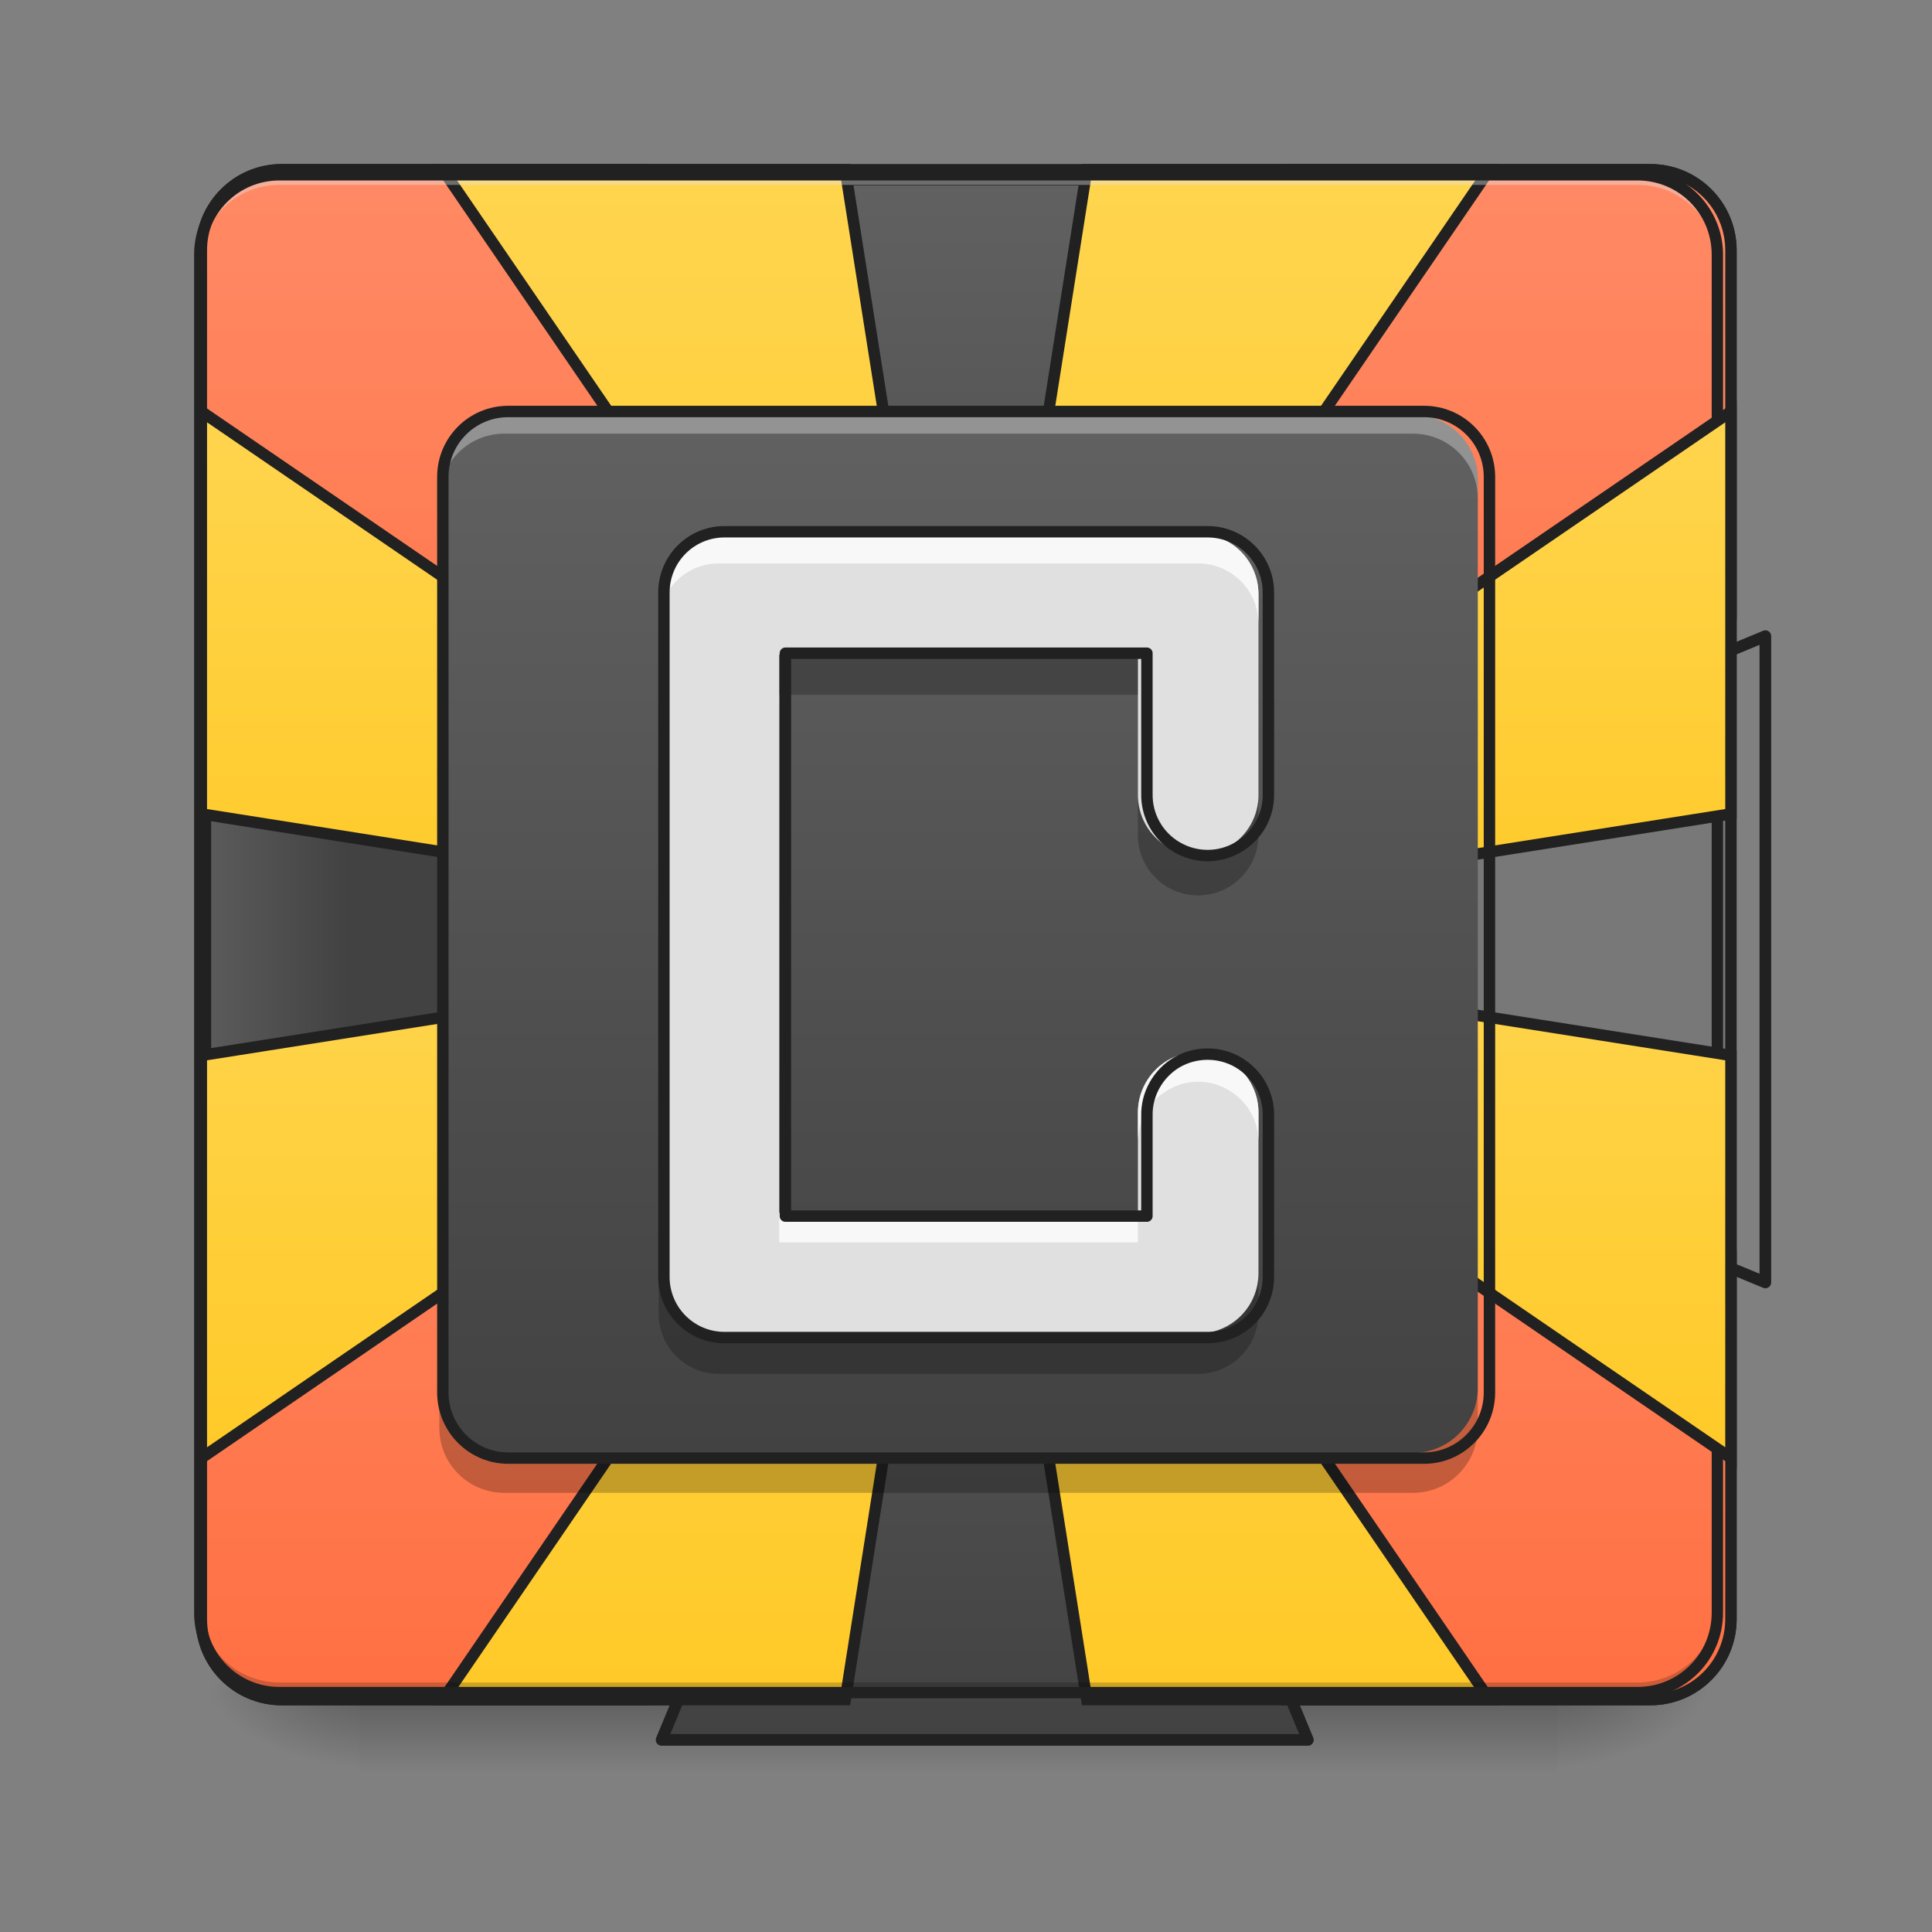 <svg height="32" viewBox="0 0 32 32" width="32" xmlns="http://www.w3.org/2000/svg" xmlns:xlink="http://www.w3.org/1999/xlink"><rect x="0" y="0" width="32" height="32" fill="#808080" stroke="none"/><linearGradient id="a"><stop offset="0" stop-color="#424242"/><stop offset="1" stop-color="#616161"/></linearGradient><linearGradient id="b" gradientUnits="userSpaceOnUse" x1="960" x2="960" xlink:href="#a" y1="935.118" y2="175.118"/><linearGradient id="c"><stop offset="0" stop-color="#ff7043"/><stop offset="1" stop-color="#ff8a65"/></linearGradient><linearGradient id="d" gradientTransform="matrix(-1 0 0 -1 506.766 64.833)" gradientUnits="userSpaceOnUse" x1="146.933" x2="146.933" xlink:href="#c" y1="32.416" y2="233.5"/><linearGradient id="e" gradientTransform="matrix(1 0 0 -1 1.232 64.833)" gradientUnits="userSpaceOnUse" x1="146.933" x2="146.933" xlink:href="#c" y1="32.416" y2="233.5"/><linearGradient id="f" gradientUnits="userSpaceOnUse" x1="15.877" x2="15.877" y1="28.034" y2="29.357"><stop offset="0" stop-opacity=".275"/><stop offset="1" stop-opacity="0"/></linearGradient><linearGradient id="g"><stop offset="0" stop-opacity=".314"/><stop offset=".222" stop-opacity=".275"/><stop offset="1" stop-opacity="0"/></linearGradient><radialGradient id="h" cx="450.909" cy="189.579" gradientTransform="matrix(0 -.078 -.141 -0 52.131 63.595)" gradientUnits="userSpaceOnUse" r="21.167" xlink:href="#g"/><radialGradient id="i" cx="450.909" cy="189.579" gradientTransform="matrix(-0 .078 .141 0 -20.378 -7.527)" gradientUnits="userSpaceOnUse" r="21.167" xlink:href="#g"/><radialGradient id="j" cx="450.909" cy="189.579" gradientTransform="matrix(-0 -.078 .141 -0 -20.378 63.595)" gradientUnits="userSpaceOnUse" r="21.167" xlink:href="#g"/><radialGradient id="k" cx="450.909" cy="189.579" gradientTransform="matrix(0 .078 -.141 0 52.131 -7.527)" gradientUnits="userSpaceOnUse" r="21.167" xlink:href="#g"/><linearGradient id="l" gradientUnits="userSpaceOnUse" x1="960" x2="960" xlink:href="#a" y1="1695.118" y2="935.118"/><linearGradient id="m" gradientTransform="matrix(-1 0 0 1 506.766 0)" gradientUnits="userSpaceOnUse" x1="115.183" x2="115.183" xlink:href="#c" y1="233.5" y2="32.417"/><linearGradient id="n" gradientUnits="userSpaceOnUse" x1="105.833" x2="105.833" xlink:href="#c" y1="233.5" y2="32.417"/><linearGradient id="o"><stop offset="0" stop-color="#ffca28"/><stop offset="1" stop-color="#ffd54f"/></linearGradient><linearGradient id="p" gradientTransform="matrix(-1 0 0 1 508 0)" gradientUnits="userSpaceOnUse" x1="190.5" x2="190.5" xlink:href="#o" y1="233.5" y2="32.417"/><linearGradient id="q" gradientUnits="userSpaceOnUse" x1="190.5" x2="190.5" xlink:href="#o" y1="233.5" y2="32.417"/><linearGradient id="r" gradientTransform="matrix(1 0 0 -1 0 64.833)" gradientUnits="userSpaceOnUse" x1="169.333" x2="169.333" xlink:href="#o" y1="32.417" y2="233.5"/><linearGradient id="s" gradientTransform="matrix(-1 0 0 -1 508 64.833)" gradientUnits="userSpaceOnUse" x1="211.667" x2="211.667" xlink:href="#o" y1="32.417" y2="233.5"/><linearGradient id="t" gradientUnits="userSpaceOnUse" x1="338.662" x2="169.329" xlink:href="#a" y1="-20.915" y2="-20.915"/><linearGradient id="u" gradientTransform="matrix(0 1 -1 0 286.417 -221.583)" gradientUnits="userSpaceOnUse" x1="252.638" x2="115.054" xlink:href="#o" y1="170" y2="170"/><linearGradient id="v" gradientTransform="matrix(0 -1 -1 0 286.417 286.417)" gradientUnits="userSpaceOnUse" x1="116.417" x2="254" xlink:href="#o" y1="148.833" y2="148.833"/><linearGradient id="w" gradientTransform="matrix(0 -1 1 0 221.583 286.417)" gradientUnits="userSpaceOnUse" x1="116.417" x2="254" xlink:href="#o" y1="148.833" y2="148.833"/><linearGradient id="x" gradientTransform="matrix(0 1 1 0 221.583 -221.583)" gradientUnits="userSpaceOnUse" x1="252.638" x2="115.054" xlink:href="#o" y1="170" y2="170"/><linearGradient id="y" gradientUnits="userSpaceOnUse" x1="15.877" x2="15.877" xlink:href="#a" y1="24.065" y2="6.865"/><path d="m74.055-168.692h359.841c11.686 0 21.185 9.499 21.185 21.185v359.841c0 11.686-9.499 21.185-21.185 21.185h-359.841c-11.686 0-21.123-9.499-21.123-21.185v-359.841c0-11.686 9.437-21.185 21.123-21.185zm0 0" style="fill:#616161;fill-opacity:.235;stroke-width:3;stroke-linecap:square;stroke-linejoin:round;stroke:#212121" transform="matrix(.063 0 0 .063 0 13.439)"/><path d="m645.293 175.023 314.616 758.432 313.671-758.432zm0 0" fill="url(#b)" stroke="#212121" stroke-linecap="square" stroke-linejoin="round" stroke-width="11.339" transform="scale(.017)"/><path d="m254.413 32.414 200.668-82.992v-96.928c0-11.749-9.437-21.185-21.185-21.185h-96.491l-83.43 201.106zm0 0" fill="url(#d)" stroke="#212121" stroke-linecap="square" stroke-linejoin="round" stroke-width="3" transform="matrix(.063 0 0 .063 0 13.439)"/><path d="m253.601 32.414-200.668-82.992v-96.928c0-11.749 9.437-21.185 21.123-21.185h96.491l83.43 201.106zm0 0" fill="url(#e)" stroke="#212121" stroke-linecap="square" stroke-linejoin="round" stroke-width="3" transform="matrix(.063 0 0 .063 0 13.439)"/><path d="m5.953 27.938h19.848v1.469h-19.848zm0 0" fill="url(#f)"/><path d="m25.801 28.035h2.645v-1.324h-2.645zm0 0" fill="url(#h)"/><path d="m5.953 28.035h-2.645v1.32h2.645zm0 0" fill="url(#i)"/><path d="m5.953 28.035h-2.645v-1.324h2.645zm0 0" fill="url(#j)"/><path d="m25.801 28.035h2.645v1.32h-2.645zm0 0" fill="url(#k)"/><path d="m959.908 935.108-315.324 760.085h629.704zm0 0" fill="url(#l)" stroke="#212121" stroke-linecap="square" stroke-linejoin="round" stroke-width="11.339" transform="scale(.017)"/><path d="m254.413 32.414 200.668 82.992v96.928c0 11.749-9.437 21.185-21.185 21.185h-96.491l-83.43-201.106zm0 0" fill="url(#m)" stroke="#212121" stroke-linecap="square" stroke-linejoin="round" stroke-width="3" transform="matrix(.063 0 0 .063 0 13.439)"/><path d="m253.601 32.414-200.668 82.992v96.928c0 11.749 9.437 21.185 21.123 21.185h96.491l83.43-201.106zm0 0" fill="url(#n)" stroke="#212121" stroke-linecap="square" stroke-linejoin="round" stroke-width="3" transform="matrix(.063 0 0 .063 0 13.439)"/><path d="m391.588 233.52-137.612-201.106 31.747 201.106zm0 0" fill="url(#p)" fill-rule="evenodd" stroke="#212121" stroke-width="3" transform="matrix(.063 0 0 .063 0 13.439)"/><path d="m116.426 233.52 137.549-201.106-31.747 201.106zm0 0" fill="url(#q)" fill-rule="evenodd" stroke="#212121" stroke-width="3" transform="matrix(.063 0 0 .063 0 13.439)"/><path d="m4.629 28.035c-.73 0-1.32-.59-1.32-1.324v-.164c0 .73.59 1.32 1.32 1.32h22.492c.734 0 1.324-.59 1.324-1.32v.164c0 .734-.59 1.324-1.324 1.324zm0 0" fill-opacity=".196"/><path d="m116.426-168.692 137.549 201.106-31.747-201.106zm0 0" fill="url(#r)" fill-rule="evenodd" stroke="#212121" stroke-width="3" transform="matrix(.063 0 0 .063 0 13.439)"/><path d="m391.588-168.692-137.612 201.106 31.747-201.106zm0 0" fill="url(#s)" fill-rule="evenodd" stroke="#212121" stroke-width="3" transform="matrix(.063 0 0 .063 0 13.439)"/><path d="m4.629 2.895c-.73 0-1.32.59-1.32 1.324v.164c0-.73.59-1.324 1.32-1.32h22.492c.734-.004 1.324.59 1.324 1.32v-.164c0-.734-.59-1.324-1.324-1.324zm0 0" fill="#e6e6e6" fill-opacity=".392"/><path d="m4.629 2.801c-.781 0-1.414.637-1.414 1.418v22.492c0 .785.633 1.418 1.414 1.418h22.492c.785 0 1.418-.633 1.418-1.418v-22.492c0-.781-.633-1.418-1.418-1.418zm0 .188h22.492c.684 0 1.23.547 1.23 1.23v22.492c0 .684-.547 1.23-1.23 1.23h-22.492c-.68 0-1.227-.547-1.227-1.23v-22.492c0-.684.547-1.23 1.227-1.23zm0 0" fill="#212121"/><g stroke="#212121"><path d="m200.06 620.492v628.286l758.432-313.671zm0 0" fill="url(#t)" stroke-linecap="square" stroke-linejoin="round" stroke-width="11.339" transform="scale(.017)"/><path d="m1719.993 619.783-760.085 315.324 760.085 314.379zm0 0" fill="url(#t)" stroke-linecap="square" stroke-linejoin="round" stroke-width="11.339" transform="scale(.017)"/><path d="m52.932-105.135 201.043 137.549-201.043-31.747zm0 0" fill="url(#u)" fill-rule="evenodd" stroke-width="3" transform="matrix(.063 0 0 .063 0 13.439)"/><path d="m52.932 170.026 201.043-137.612-201.043 31.747zm0 0" fill="url(#v)" fill-rule="evenodd" stroke-width="3" transform="matrix(.063 0 0 .063 0 13.439)"/><path d="m455.082 170.026-201.106-137.612 201.106 31.747zm0 0" fill="url(#w)" fill-rule="evenodd" stroke-width="3" transform="matrix(.063 0 0 .063 0 13.439)"/><path d="m455.082-105.135-201.106 137.549 201.106-31.747zm0 0" fill="url(#x)" fill-rule="evenodd" stroke-width="3" transform="matrix(.063 0 0 .063 0 13.439)"/></g><path d="m8.352 6.867h15.051c.594 0 1.074.48 1.074 1.074v15.047c0 .594-.48 1.078-1.074 1.078h-15.051c-.594 0-1.074-.484-1.074-1.078v-15.047c0-.594.48-1.074 1.074-1.074zm0 0" fill="url(#y)"/><path d="m11.906 8.844c-.551 0-.996.445-.996 1v11.246c0 .551.445.996.996.996h7.938c.555 0 1-.445 1-.996v-2.648c.008-.359-.184-.695-.496-.879-.309-.18-.695-.18-1.008 0-.309.184-.5.52-.492.879v1.648h-5.941v-9.25h5.941v2.309c-.008.363.184.699.492.879.312.184.699.184 1.008 0 .312-.18.504-.516.496-.879v-3.305c0-.555-.445-1-1-1zm0 0" fill="#e0e0e0"/><path d="m11.906 8.844c-.551 0-.996.445-.996 1v.488c0-.551.445-1 .996-1h7.938c.555 0 1 .449 1 1v-.488c0-.555-.445-1-1-1zm7.926 8.582c-.266.004-.52.113-.703.305-.184.191-.285.445-.281.711v.492c-.008-.363.184-.699.496-.879.309-.184.695-.184 1.004 0 .312.18.504.516.496.879v-.492c.004-.27-.102-.531-.293-.719-.188-.191-.449-.297-.719-.297zm-6.926 2.664v.488h5.941v-.488zm0 0" fill="#f8f8f8"/><path d="m12.906 10.848v.66h5.941v-.66zm5.941 2.309v.66c-.008.363.184.695.496.879.309.18.695.18 1.004 0 .312-.184.504-.516.496-.879v-.66c.008.359-.184.695-.496.879-.309.18-.695.18-1.004 0-.312-.184-.504-.52-.496-.879zm-7.938 7.938v.66c0 .555.445 1 .996 1h7.938c.555 0 1-.445 1-1v-.66c0 .551-.445 1-1 1h-7.938c-.551 0-.996-.449-.996-1zm0 0" fill-opacity=".235"/><path d="m190.482-73.514c-8.812 0-15.936 7.124-15.936 15.998v179.92c0 8.812 7.124 15.936 15.936 15.936h126.988c8.874 0 15.998-7.124 15.998-15.936v-42.371c.125-5.749-2.937-11.124-7.937-14.061-4.937-2.875-11.124-2.875-16.123 0-4.937 2.937-7.999 8.312-7.874 14.061v26.372h-95.053v-147.986h95.053v36.934c-.125 5.812 2.937 11.186 7.874 14.061 5 2.937 11.186 2.937 16.123 0 5-2.875 8.062-8.249 7.937-14.061v-52.87c0-8.874-7.124-15.998-15.998-15.998zm0 0" fill="none" stroke="#212121" stroke-linecap="round" stroke-linejoin="round" stroke-width="3" transform="matrix(.063 0 0 .063 0 13.439)"/><path d="m8.352 6.863c-.594 0-1.074.48-1.074 1.078v.316c0-.594.48-1.074 1.074-1.074h15.051c.594 0 1.074.48 1.074 1.074v-.316c0-.598-.48-1.078-1.074-1.078zm0 0" fill="#fff" fill-opacity=".314"/><path d="m7.277 22.988v.664c0 .594.48 1.074 1.074 1.074h15.051c.594 0 1.074-.48 1.074-1.074v-.664c0 .598-.48 1.078-1.074 1.078h-15.051c-.594 0-1.074-.48-1.074-1.078zm0 0" fill-opacity=".235"/><path d="m133.612-105.135h240.79c9.499 0 17.186 7.687 17.186 17.186v240.727c0 9.499-7.687 17.248-17.186 17.248h-240.79c-9.499 0-17.186-7.749-17.186-17.248v-240.727c0-9.499 7.687-17.186 17.186-17.186zm0 0" fill="none" stroke="#212121" stroke-linecap="round" stroke-linejoin="round" stroke-width="3" transform="matrix(.063 0 0 .063 0 13.439)"/></svg>
